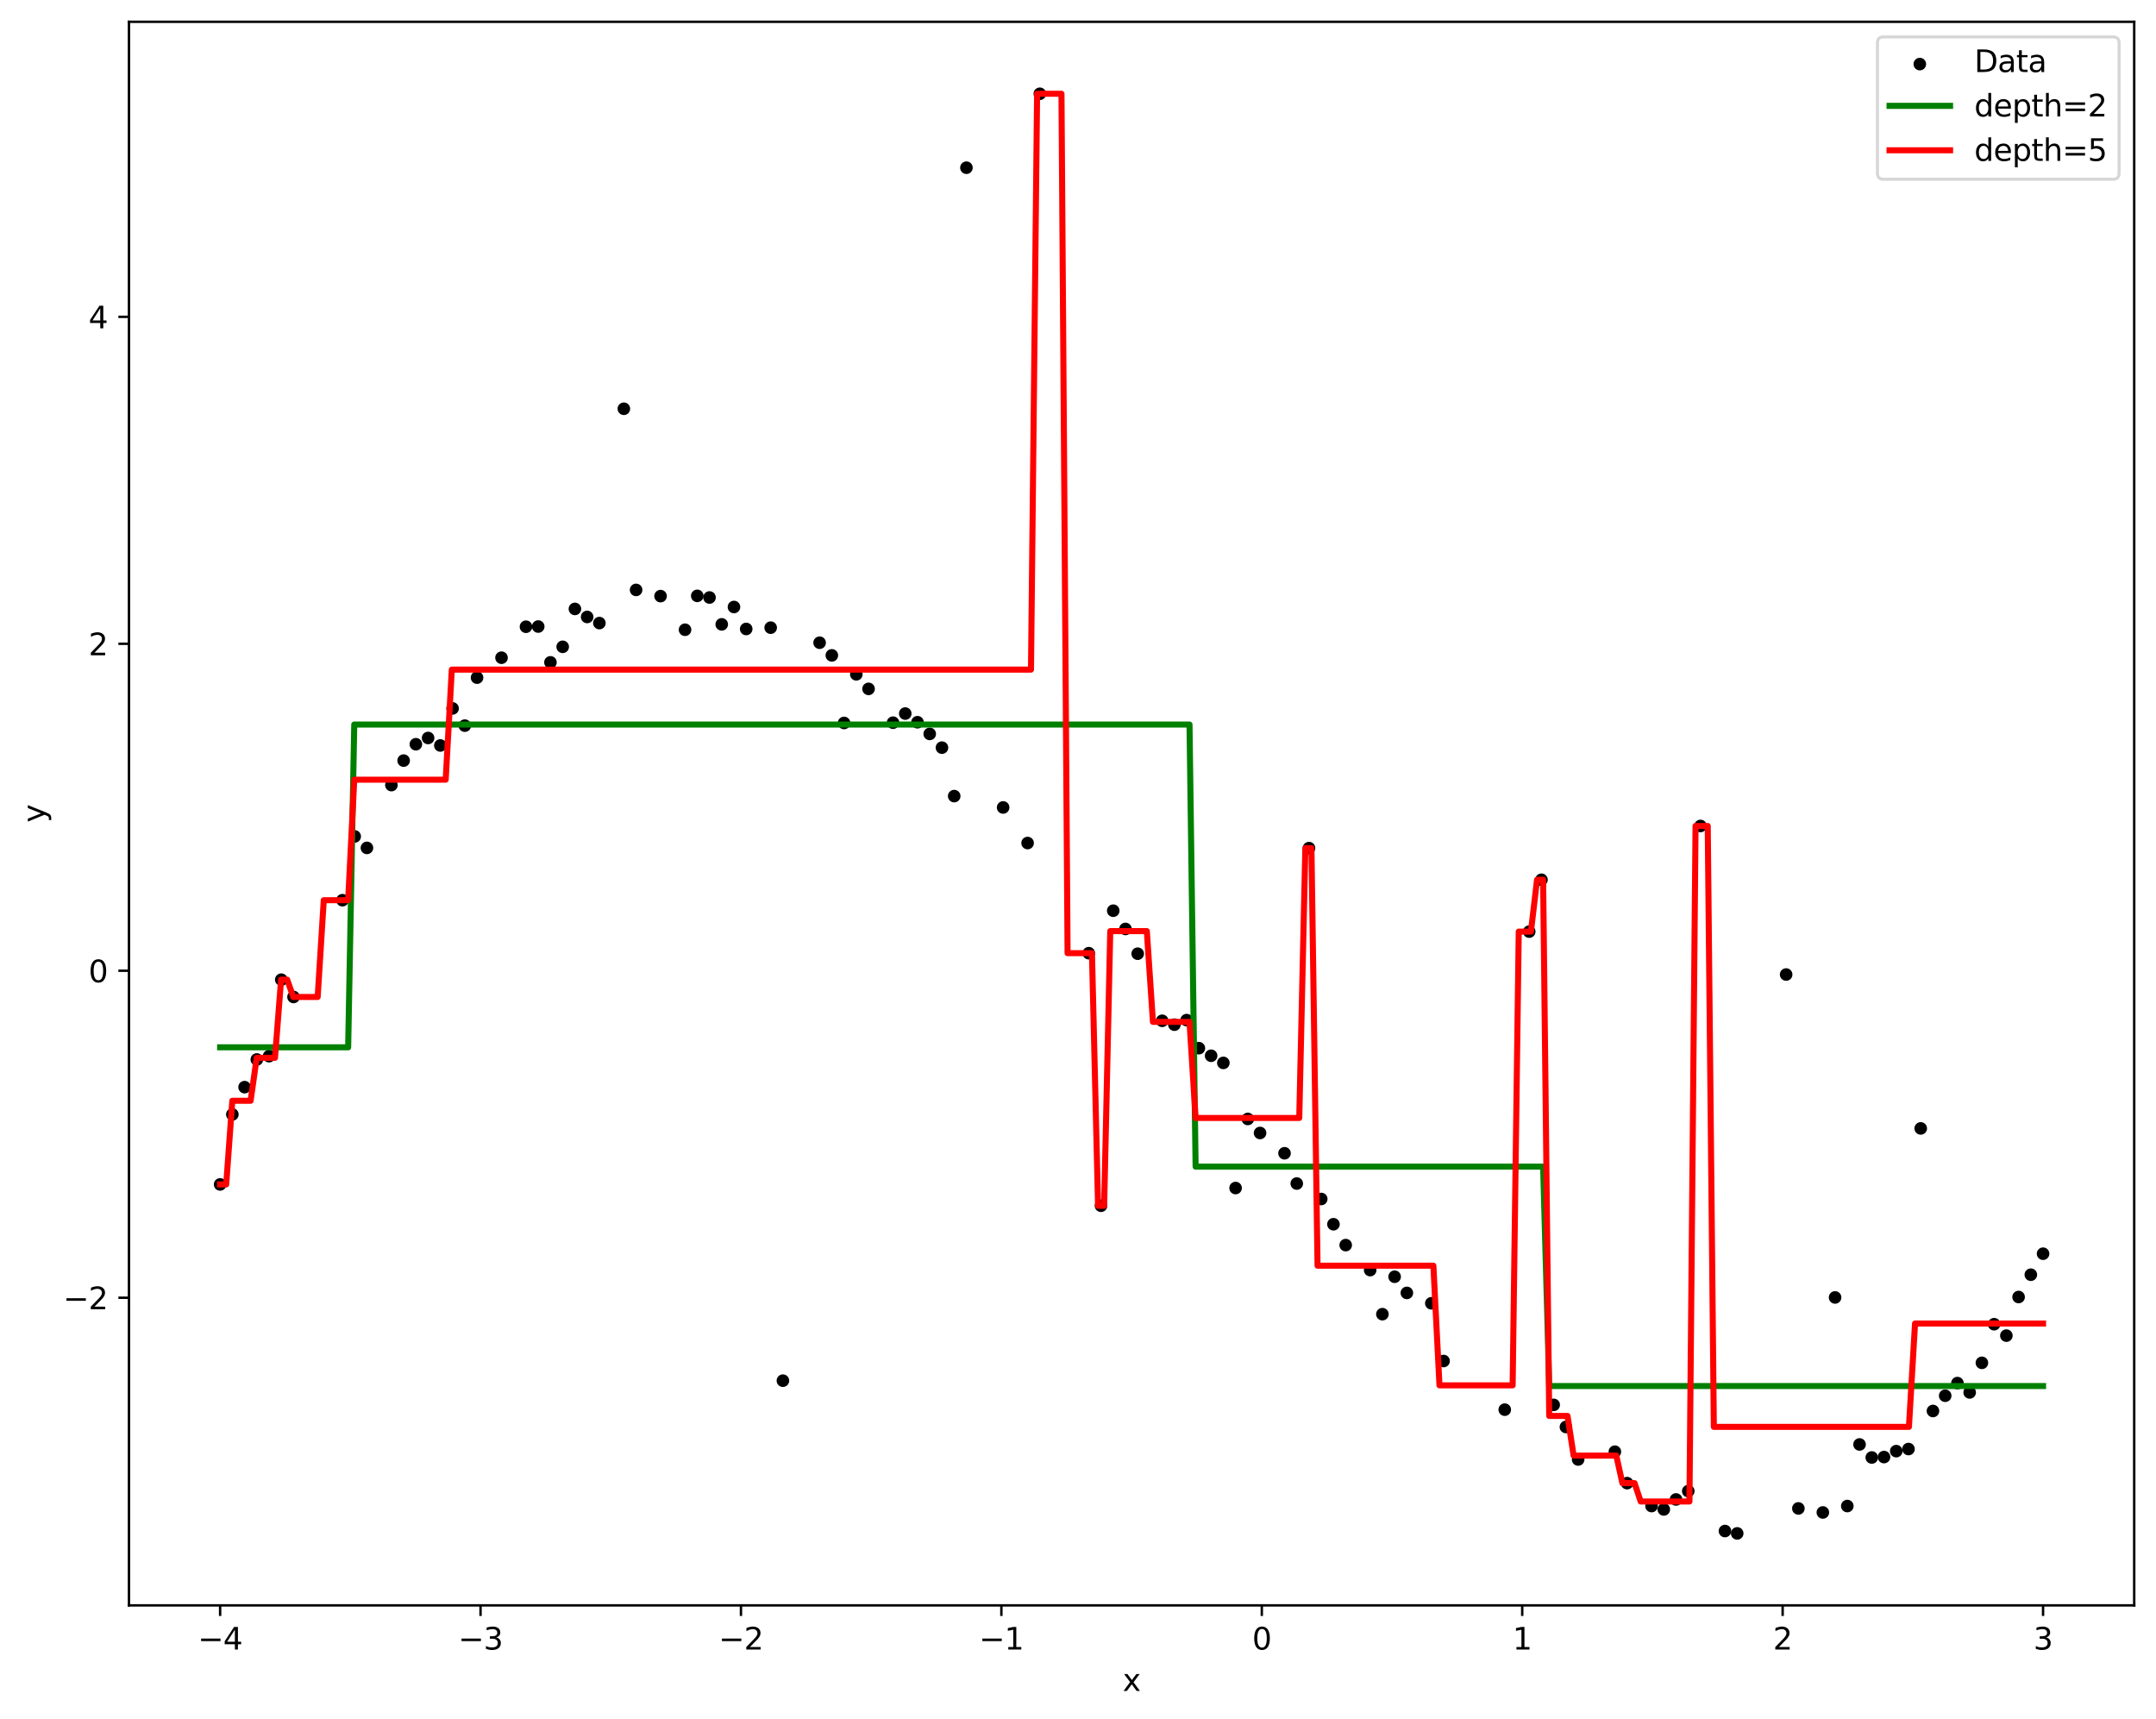<?xml version="1.0" encoding="utf-8" standalone="no"?>
<!DOCTYPE svg PUBLIC "-//W3C//DTD SVG 1.1//EN"
  "http://www.w3.org/Graphics/SVG/1.1/DTD/svg11.dtd">
<svg xmlns:xlink="http://www.w3.org/1999/xlink" width="712.47pt" height="567.996pt" viewBox="0 0 712.47 567.996" xmlns="http://www.w3.org/2000/svg" version="1.1">
 <defs>
  <style type="text/css">*{stroke-linejoin: round; stroke-linecap: butt}</style>
 </defs>
 <g id="figure_1">
  <g id="patch_1">
   <path d="M 0 567.996 
L 712.47 567.996 
L 712.47 0 
L 0 0 
z
" style="fill: #ffffff"/>
  </g>
  <g id="axes_1">
   <g id="patch_2">
    <path d="M 42.62 530.44 
L 705.27 530.44 
L 705.27 7.2 
L 42.62 7.2 
z
" style="fill: #ffffff"/>
   </g>
   <g id="PathCollection_1">
    <defs>
     <path id="m3bcd78f778" d="M 0 1.581 
C 0.419 1.581 0.822 1.415 1.118 1.118 
C 1.415 0.822 1.581 0.419 1.581 0 
C 1.581 -0.419 1.415 -0.822 1.118 -1.118 
C 0.822 -1.415 0.419 -1.581 0 -1.581 
C -0.419 -1.581 -0.822 -1.415 -1.118 -1.118 
C -1.415 -0.822 -1.581 -0.419 -1.581 0 
C -1.581 0.419 -1.415 0.822 -1.118 1.118 
C -0.822 1.415 -0.419 1.581 0 1.581 
z
" style="stroke: #000000"/>
    </defs>
    <g clip-path="url(#p21fb07d252)">
     <use xlink:href="#m3bcd78f778" x="72.741" y="391.352" style="stroke: #000000"/>
     <use xlink:href="#m3bcd78f778" x="76.784" y="368.224" style="stroke: #000000"/>
     <use xlink:href="#m3bcd78f778" x="80.827" y="359.209" style="stroke: #000000"/>
     <use xlink:href="#m3bcd78f778" x="84.87" y="350.075" style="stroke: #000000"/>
     <use xlink:href="#m3bcd78f778" x="88.913" y="348.97" style="stroke: #000000"/>
     <use xlink:href="#m3bcd78f778" x="92.956" y="323.699" style="stroke: #000000"/>
     <use xlink:href="#m3bcd78f778" x="96.999" y="329.412" style="stroke: #000000"/>
     <use xlink:href="#m3bcd78f778" x="113.171" y="297.436" style="stroke: #000000"/>
     <use xlink:href="#m3bcd78f778" x="117.214" y="276.367" style="stroke: #000000"/>
     <use xlink:href="#m3bcd78f778" x="121.257" y="280.156" style="stroke: #000000"/>
     <use xlink:href="#m3bcd78f778" x="129.343" y="259.403" style="stroke: #000000"/>
     <use xlink:href="#m3bcd78f778" x="133.386" y="251.312" style="stroke: #000000"/>
     <use xlink:href="#m3bcd78f778" x="137.429" y="245.906" style="stroke: #000000"/>
     <use xlink:href="#m3bcd78f778" x="141.472" y="243.842" style="stroke: #000000"/>
     <use xlink:href="#m3bcd78f778" x="145.515" y="246.315" style="stroke: #000000"/>
     <use xlink:href="#m3bcd78f778" x="149.558" y="234.07" style="stroke: #000000"/>
     <use xlink:href="#m3bcd78f778" x="153.601" y="239.763" style="stroke: #000000"/>
     <use xlink:href="#m3bcd78f778" x="157.644" y="223.899" style="stroke: #000000"/>
     <use xlink:href="#m3bcd78f778" x="165.73" y="217.317" style="stroke: #000000"/>
     <use xlink:href="#m3bcd78f778" x="173.816" y="207.084" style="stroke: #000000"/>
     <use xlink:href="#m3bcd78f778" x="177.859" y="207.017" style="stroke: #000000"/>
     <use xlink:href="#m3bcd78f778" x="181.902" y="218.852" style="stroke: #000000"/>
     <use xlink:href="#m3bcd78f778" x="185.945" y="213.716" style="stroke: #000000"/>
     <use xlink:href="#m3bcd78f778" x="189.988" y="201.196" style="stroke: #000000"/>
     <use xlink:href="#m3bcd78f778" x="194.031" y="203.852" style="stroke: #000000"/>
     <use xlink:href="#m3bcd78f778" x="198.074" y="205.875" style="stroke: #000000"/>
     <use xlink:href="#m3bcd78f778" x="206.16" y="135.058" style="stroke: #000000"/>
     <use xlink:href="#m3bcd78f778" x="210.203" y="194.916" style="stroke: #000000"/>
     <use xlink:href="#m3bcd78f778" x="218.289" y="196.963" style="stroke: #000000"/>
     <use xlink:href="#m3bcd78f778" x="226.375" y="208.078" style="stroke: #000000"/>
     <use xlink:href="#m3bcd78f778" x="230.418" y="196.879" style="stroke: #000000"/>
     <use xlink:href="#m3bcd78f778" x="234.461" y="197.421" style="stroke: #000000"/>
     <use xlink:href="#m3bcd78f778" x="238.504" y="206.296" style="stroke: #000000"/>
     <use xlink:href="#m3bcd78f778" x="242.547" y="200.564" style="stroke: #000000"/>
     <use xlink:href="#m3bcd78f778" x="246.59" y="207.819" style="stroke: #000000"/>
     <use xlink:href="#m3bcd78f778" x="254.676" y="207.391" style="stroke: #000000"/>
     <use xlink:href="#m3bcd78f778" x="258.719" y="456.193" style="stroke: #000000"/>
     <use xlink:href="#m3bcd78f778" x="270.848" y="212.363" style="stroke: #000000"/>
     <use xlink:href="#m3bcd78f778" x="274.891" y="216.543" style="stroke: #000000"/>
     <use xlink:href="#m3bcd78f778" x="278.934" y="238.877" style="stroke: #000000"/>
     <use xlink:href="#m3bcd78f778" x="282.977" y="222.802" style="stroke: #000000"/>
     <use xlink:href="#m3bcd78f778" x="287.021" y="227.616" style="stroke: #000000"/>
     <use xlink:href="#m3bcd78f778" x="295.107" y="238.784" style="stroke: #000000"/>
     <use xlink:href="#m3bcd78f778" x="299.15" y="235.773" style="stroke: #000000"/>
     <use xlink:href="#m3bcd78f778" x="303.193" y="238.634" style="stroke: #000000"/>
     <use xlink:href="#m3bcd78f778" x="307.236" y="242.494" style="stroke: #000000"/>
     <use xlink:href="#m3bcd78f778" x="311.279" y="247.032" style="stroke: #000000"/>
     <use xlink:href="#m3bcd78f778" x="315.322" y="263.044" style="stroke: #000000"/>
     <use xlink:href="#m3bcd78f778" x="319.365" y="55.416" style="stroke: #000000"/>
     <use xlink:href="#m3bcd78f778" x="331.494" y="266.794" style="stroke: #000000"/>
     <use xlink:href="#m3bcd78f778" x="339.58" y="278.552" style="stroke: #000000"/>
     <use xlink:href="#m3bcd78f778" x="343.623" y="30.984" style="stroke: #000000"/>
     <use xlink:href="#m3bcd78f778" x="359.795" y="314.944" style="stroke: #000000"/>
     <use xlink:href="#m3bcd78f778" x="363.838" y="398.395" style="stroke: #000000"/>
     <use xlink:href="#m3bcd78f778" x="367.881" y="300.91" style="stroke: #000000"/>
     <use xlink:href="#m3bcd78f778" x="371.924" y="306.936" style="stroke: #000000"/>
     <use xlink:href="#m3bcd78f778" x="375.967" y="315.117" style="stroke: #000000"/>
     <use xlink:href="#m3bcd78f778" x="384.053" y="337.284" style="stroke: #000000"/>
     <use xlink:href="#m3bcd78f778" x="388.096" y="338.567" style="stroke: #000000"/>
     <use xlink:href="#m3bcd78f778" x="392.139" y="337.059" style="stroke: #000000"/>
     <use xlink:href="#m3bcd78f778" x="396.182" y="346.333" style="stroke: #000000"/>
     <use xlink:href="#m3bcd78f778" x="400.225" y="348.836" style="stroke: #000000"/>
     <use xlink:href="#m3bcd78f778" x="404.268" y="351.197" style="stroke: #000000"/>
     <use xlink:href="#m3bcd78f778" x="408.311" y="392.544" style="stroke: #000000"/>
     <use xlink:href="#m3bcd78f778" x="412.354" y="369.722" style="stroke: #000000"/>
     <use xlink:href="#m3bcd78f778" x="416.397" y="374.351" style="stroke: #000000"/>
     <use xlink:href="#m3bcd78f778" x="424.483" y="381.056" style="stroke: #000000"/>
     <use xlink:href="#m3bcd78f778" x="428.526" y="391.058" style="stroke: #000000"/>
     <use xlink:href="#m3bcd78f778" x="432.569" y="280.226" style="stroke: #000000"/>
     <use xlink:href="#m3bcd78f778" x="436.612" y="396.161" style="stroke: #000000"/>
     <use xlink:href="#m3bcd78f778" x="440.655" y="404.507" style="stroke: #000000"/>
     <use xlink:href="#m3bcd78f778" x="444.698" y="411.399" style="stroke: #000000"/>
     <use xlink:href="#m3bcd78f778" x="452.784" y="419.658" style="stroke: #000000"/>
     <use xlink:href="#m3bcd78f778" x="456.827" y="434.221" style="stroke: #000000"/>
     <use xlink:href="#m3bcd78f778" x="460.87" y="421.854" style="stroke: #000000"/>
     <use xlink:href="#m3bcd78f778" x="464.913" y="427.194" style="stroke: #000000"/>
     <use xlink:href="#m3bcd78f778" x="472.999" y="430.625" style="stroke: #000000"/>
     <use xlink:href="#m3bcd78f778" x="477.042" y="449.699" style="stroke: #000000"/>
     <use xlink:href="#m3bcd78f778" x="497.257" y="465.774" style="stroke: #000000"/>
     <use xlink:href="#m3bcd78f778" x="505.343" y="307.813" style="stroke: #000000"/>
     <use xlink:href="#m3bcd78f778" x="509.386" y="290.685" style="stroke: #000000"/>
     <use xlink:href="#m3bcd78f778" x="513.429" y="464.192" style="stroke: #000000"/>
     <use xlink:href="#m3bcd78f778" x="517.472" y="471.49" style="stroke: #000000"/>
     <use xlink:href="#m3bcd78f778" x="521.515" y="482.234" style="stroke: #000000"/>
     <use xlink:href="#m3bcd78f778" x="533.644" y="479.663" style="stroke: #000000"/>
     <use xlink:href="#m3bcd78f778" x="537.687" y="490.048" style="stroke: #000000"/>
     <use xlink:href="#m3bcd78f778" x="545.773" y="497.62" style="stroke: #000000"/>
     <use xlink:href="#m3bcd78f778" x="549.816" y="498.737" style="stroke: #000000"/>
     <use xlink:href="#m3bcd78f778" x="553.859" y="495.439" style="stroke: #000000"/>
     <use xlink:href="#m3bcd78f778" x="557.902" y="492.681" style="stroke: #000000"/>
     <use xlink:href="#m3bcd78f778" x="561.945" y="272.913" style="stroke: #000000"/>
     <use xlink:href="#m3bcd78f778" x="570.031" y="505.875" style="stroke: #000000"/>
     <use xlink:href="#m3bcd78f778" x="574.075" y="506.656" style="stroke: #000000"/>
     <use xlink:href="#m3bcd78f778" x="590.247" y="321.993" style="stroke: #000000"/>
     <use xlink:href="#m3bcd78f778" x="594.29" y="498.405" style="stroke: #000000"/>
     <use xlink:href="#m3bcd78f778" x="602.376" y="499.735" style="stroke: #000000"/>
     <use xlink:href="#m3bcd78f778" x="606.419" y="428.696" style="stroke: #000000"/>
     <use xlink:href="#m3bcd78f778" x="610.462" y="497.615" style="stroke: #000000"/>
     <use xlink:href="#m3bcd78f778" x="614.505" y="477.267" style="stroke: #000000"/>
     <use xlink:href="#m3bcd78f778" x="618.548" y="481.574" style="stroke: #000000"/>
     <use xlink:href="#m3bcd78f778" x="622.591" y="481.432" style="stroke: #000000"/>
     <use xlink:href="#m3bcd78f778" x="626.634" y="479.472" style="stroke: #000000"/>
     <use xlink:href="#m3bcd78f778" x="630.677" y="478.78" style="stroke: #000000"/>
     <use xlink:href="#m3bcd78f778" x="634.72" y="372.842" style="stroke: #000000"/>
     <use xlink:href="#m3bcd78f778" x="638.763" y="466.208" style="stroke: #000000"/>
     <use xlink:href="#m3bcd78f778" x="642.806" y="461.169" style="stroke: #000000"/>
     <use xlink:href="#m3bcd78f778" x="646.849" y="456.994" style="stroke: #000000"/>
     <use xlink:href="#m3bcd78f778" x="650.892" y="460.08" style="stroke: #000000"/>
     <use xlink:href="#m3bcd78f778" x="654.935" y="450.297" style="stroke: #000000"/>
     <use xlink:href="#m3bcd78f778" x="658.978" y="437.534" style="stroke: #000000"/>
     <use xlink:href="#m3bcd78f778" x="663.021" y="441.311" style="stroke: #000000"/>
     <use xlink:href="#m3bcd78f778" x="667.064" y="428.551" style="stroke: #000000"/>
     <use xlink:href="#m3bcd78f778" x="671.107" y="421.184" style="stroke: #000000"/>
     <use xlink:href="#m3bcd78f778" x="675.15" y="414.241" style="stroke: #000000"/>
    </g>
   </g>
   <g id="matplotlib.axis_1">
    <g id="xtick_1">
     <g id="line2d_1">
      <defs>
       <path id="m43fb20dc36" d="M 0 0 
L 0 3.5 
" style="stroke: #000000; stroke-width: 0.8"/>
      </defs>
      <g>
       <use xlink:href="#m43fb20dc36" x="72.741" y="530.44" style="stroke: #000000; stroke-width: 0.8"/>
      </g>
     </g>
     <g id="text_1">
      <!-- −4 -->
      <g transform="translate(65.37 545.038) scale(0.1 -0.1)">
       <defs>
        <path id="DejaVuSans-2212" d="M 678 2272 
L 4684 2272 
L 4684 1741 
L 678 1741 
L 678 2272 
z
" transform="scale(0.016)"/>
        <path id="DejaVuSans-34" d="M 2419 4116 
L 825 1625 
L 2419 1625 
L 2419 4116 
z
M 2253 4666 
L 3047 4666 
L 3047 1625 
L 3713 1625 
L 3713 1100 
L 3047 1100 
L 3047 0 
L 2419 0 
L 2419 1100 
L 313 1100 
L 313 1709 
L 2253 4666 
z
" transform="scale(0.016)"/>
       </defs>
       <use xlink:href="#DejaVuSans-2212"/>
       <use xlink:href="#DejaVuSans-34" transform="translate(83.789 0)"/>
      </g>
     </g>
    </g>
    <g id="xtick_2">
     <g id="line2d_2">
      <g>
       <use xlink:href="#m43fb20dc36" x="158.799" y="530.44" style="stroke: #000000; stroke-width: 0.8"/>
      </g>
     </g>
     <g id="text_2">
      <!-- −3 -->
      <g transform="translate(151.428 545.038) scale(0.1 -0.1)">
       <defs>
        <path id="DejaVuSans-33" d="M 2597 2516 
Q 3050 2419 3304 2112 
Q 3559 1806 3559 1356 
Q 3559 666 3084 287 
Q 2609 -91 1734 -91 
Q 1441 -91 1130 -33 
Q 819 25 488 141 
L 488 750 
Q 750 597 1062 519 
Q 1375 441 1716 441 
Q 2309 441 2620 675 
Q 2931 909 2931 1356 
Q 2931 1769 2642 2001 
Q 2353 2234 1838 2234 
L 1294 2234 
L 1294 2753 
L 1863 2753 
Q 2328 2753 2575 2939 
Q 2822 3125 2822 3475 
Q 2822 3834 2567 4026 
Q 2313 4219 1838 4219 
Q 1578 4219 1281 4162 
Q 984 4106 628 3988 
L 628 4550 
Q 988 4650 1302 4700 
Q 1616 4750 1894 4750 
Q 2613 4750 3031 4423 
Q 3450 4097 3450 3541 
Q 3450 3153 3228 2886 
Q 3006 2619 2597 2516 
z
" transform="scale(0.016)"/>
       </defs>
       <use xlink:href="#DejaVuSans-2212"/>
       <use xlink:href="#DejaVuSans-33" transform="translate(83.789 0)"/>
      </g>
     </g>
    </g>
    <g id="xtick_3">
     <g id="line2d_3">
      <g>
       <use xlink:href="#m43fb20dc36" x="244.858" y="530.44" style="stroke: #000000; stroke-width: 0.8"/>
      </g>
     </g>
     <g id="text_3">
      <!-- −2 -->
      <g transform="translate(237.487 545.038) scale(0.1 -0.1)">
       <defs>
        <path id="DejaVuSans-32" d="M 1228 531 
L 3431 531 
L 3431 0 
L 469 0 
L 469 531 
Q 828 903 1448 1529 
Q 2069 2156 2228 2338 
Q 2531 2678 2651 2914 
Q 2772 3150 2772 3378 
Q 2772 3750 2511 3984 
Q 2250 4219 1831 4219 
Q 1534 4219 1204 4116 
Q 875 4013 500 3803 
L 500 4441 
Q 881 4594 1212 4672 
Q 1544 4750 1819 4750 
Q 2544 4750 2975 4387 
Q 3406 4025 3406 3419 
Q 3406 3131 3298 2873 
Q 3191 2616 2906 2266 
Q 2828 2175 2409 1742 
Q 1991 1309 1228 531 
z
" transform="scale(0.016)"/>
       </defs>
       <use xlink:href="#DejaVuSans-2212"/>
       <use xlink:href="#DejaVuSans-32" transform="translate(83.789 0)"/>
      </g>
     </g>
    </g>
    <g id="xtick_4">
     <g id="line2d_4">
      <g>
       <use xlink:href="#m43fb20dc36" x="330.916" y="530.44" style="stroke: #000000; stroke-width: 0.8"/>
      </g>
     </g>
     <g id="text_4">
      <!-- −1 -->
      <g transform="translate(323.545 545.038) scale(0.1 -0.1)">
       <defs>
        <path id="DejaVuSans-31" d="M 794 531 
L 1825 531 
L 1825 4091 
L 703 3866 
L 703 4441 
L 1819 4666 
L 2450 4666 
L 2450 531 
L 3481 531 
L 3481 0 
L 794 0 
L 794 531 
z
" transform="scale(0.016)"/>
       </defs>
       <use xlink:href="#DejaVuSans-2212"/>
       <use xlink:href="#DejaVuSans-31" transform="translate(83.789 0)"/>
      </g>
     </g>
    </g>
    <g id="xtick_5">
     <g id="line2d_5">
      <g>
       <use xlink:href="#m43fb20dc36" x="416.975" y="530.44" style="stroke: #000000; stroke-width: 0.8"/>
      </g>
     </g>
     <g id="text_5">
      <!-- 0 -->
      <g transform="translate(413.793 545.038) scale(0.1 -0.1)">
       <defs>
        <path id="DejaVuSans-30" d="M 2034 4250 
Q 1547 4250 1301 3770 
Q 1056 3291 1056 2328 
Q 1056 1369 1301 889 
Q 1547 409 2034 409 
Q 2525 409 2770 889 
Q 3016 1369 3016 2328 
Q 3016 3291 2770 3770 
Q 2525 4250 2034 4250 
z
M 2034 4750 
Q 2819 4750 3233 4129 
Q 3647 3509 3647 2328 
Q 3647 1150 3233 529 
Q 2819 -91 2034 -91 
Q 1250 -91 836 529 
Q 422 1150 422 2328 
Q 422 3509 836 4129 
Q 1250 4750 2034 4750 
z
" transform="scale(0.016)"/>
       </defs>
       <use xlink:href="#DejaVuSans-30"/>
      </g>
     </g>
    </g>
    <g id="xtick_6">
     <g id="line2d_6">
      <g>
       <use xlink:href="#m43fb20dc36" x="503.033" y="530.44" style="stroke: #000000; stroke-width: 0.8"/>
      </g>
     </g>
     <g id="text_6">
      <!-- 1 -->
      <g transform="translate(499.852 545.038) scale(0.1 -0.1)">
       <use xlink:href="#DejaVuSans-31"/>
      </g>
     </g>
    </g>
    <g id="xtick_7">
     <g id="line2d_7">
      <g>
       <use xlink:href="#m43fb20dc36" x="589.091" y="530.44" style="stroke: #000000; stroke-width: 0.8"/>
      </g>
     </g>
     <g id="text_7">
      <!-- 2 -->
      <g transform="translate(585.91 545.038) scale(0.1 -0.1)">
       <use xlink:href="#DejaVuSans-32"/>
      </g>
     </g>
    </g>
    <g id="xtick_8">
     <g id="line2d_8">
      <g>
       <use xlink:href="#m43fb20dc36" x="675.15" y="530.44" style="stroke: #000000; stroke-width: 0.8"/>
      </g>
     </g>
     <g id="text_8">
      <!-- 3 -->
      <g transform="translate(671.969 545.038) scale(0.1 -0.1)">
       <use xlink:href="#DejaVuSans-33"/>
      </g>
     </g>
    </g>
    <g id="text_9">
     <!-- x -->
     <g transform="translate(370.986 558.717) scale(0.1 -0.1)">
      <defs>
       <path id="DejaVuSans-78" d="M 3513 3500 
L 2247 1797 
L 3578 0 
L 2900 0 
L 1881 1375 
L 863 0 
L 184 0 
L 1544 1831 
L 300 3500 
L 978 3500 
L 1906 2253 
L 2834 3500 
L 3513 3500 
z
" transform="scale(0.016)"/>
      </defs>
      <use xlink:href="#DejaVuSans-78"/>
     </g>
    </g>
   </g>
   <g id="matplotlib.axis_2">
    <g id="ytick_1">
     <g id="line2d_9">
      <defs>
       <path id="m1220191b88" d="M 0 0 
L -3.5 0 
" style="stroke: #000000; stroke-width: 0.8"/>
      </defs>
      <g>
       <use xlink:href="#m1220191b88" x="42.62" y="428.785" style="stroke: #000000; stroke-width: 0.8"/>
      </g>
     </g>
     <g id="text_10">
      <!-- −2 -->
      <g transform="translate(20.878 432.584) scale(0.1 -0.1)">
       <use xlink:href="#DejaVuSans-2212"/>
       <use xlink:href="#DejaVuSans-32" transform="translate(83.789 0)"/>
      </g>
     </g>
    </g>
    <g id="ytick_2">
     <g id="line2d_10">
      <g>
       <use xlink:href="#m1220191b88" x="42.62" y="320.749" style="stroke: #000000; stroke-width: 0.8"/>
      </g>
     </g>
     <g id="text_11">
      <!-- 0 -->
      <g transform="translate(29.258 324.548) scale(0.1 -0.1)">
       <use xlink:href="#DejaVuSans-30"/>
      </g>
     </g>
    </g>
    <g id="ytick_3">
     <g id="line2d_11">
      <g>
       <use xlink:href="#m1220191b88" x="42.62" y="212.714" style="stroke: #000000; stroke-width: 0.8"/>
      </g>
     </g>
     <g id="text_12">
      <!-- 2 -->
      <g transform="translate(29.258 216.513) scale(0.1 -0.1)">
       <use xlink:href="#DejaVuSans-32"/>
      </g>
     </g>
    </g>
    <g id="ytick_4">
     <g id="line2d_12">
      <g>
       <use xlink:href="#m1220191b88" x="42.62" y="104.678" style="stroke: #000000; stroke-width: 0.8"/>
      </g>
     </g>
     <g id="text_13">
      <!-- 4 -->
      <g transform="translate(29.258 108.478) scale(0.1 -0.1)">
       <use xlink:href="#DejaVuSans-34"/>
      </g>
     </g>
    </g>
    <g id="text_14">
     <!-- y -->
     <g transform="translate(14.798 271.779) rotate(-90) scale(0.1 -0.1)">
      <defs>
       <path id="DejaVuSans-79" d="M 2059 -325 
Q 1816 -950 1584 -1140 
Q 1353 -1331 966 -1331 
L 506 -1331 
L 506 -850 
L 844 -850 
Q 1081 -850 1212 -737 
Q 1344 -625 1503 -206 
L 1606 56 
L 191 3500 
L 800 3500 
L 1894 763 
L 2988 3500 
L 3597 3500 
L 2059 -325 
z
" transform="scale(0.016)"/>
      </defs>
      <use xlink:href="#DejaVuSans-79"/>
     </g>
    </g>
   </g>
   <g id="line2d_13">
    <path d="M 72.741 346.047 
L 115.05 346.047 
L 117.065 239.393 
L 393.085 239.393 
L 395.1 385.472 
L 509.941 385.472 
L 511.955 457.968 
L 675.15 457.968 
L 675.15 457.968 
" clip-path="url(#p21fb07d252)" style="fill: none; stroke: #008000; stroke-width: 2; stroke-linecap: square"/>
   </g>
   <g id="line2d_14">
    <path d="M 72.741 391.352 
L 74.756 391.352 
L 76.77 363.717 
L 82.814 363.717 
L 84.829 349.522 
L 90.873 349.522 
L 92.888 323.699 
L 94.903 323.699 
L 96.918 329.412 
L 104.977 329.412 
L 106.991 297.436 
L 115.05 297.436 
L 117.065 257.614 
L 147.286 257.614 
L 149.301 221.248 
L 340.702 221.248 
L 342.717 30.984 
L 350.776 30.984 
L 352.79 314.944 
L 360.849 314.944 
L 362.864 398.395 
L 364.879 398.395 
L 366.894 307.654 
L 378.982 307.654 
L 380.997 337.637 
L 393.085 337.637 
L 395.1 369.387 
L 429.351 369.387 
L 431.366 280.226 
L 433.38 280.226 
L 435.395 418.202 
L 473.675 418.202 
L 475.69 457.736 
L 499.867 457.736 
L 501.882 307.813 
L 505.911 307.813 
L 507.926 290.685 
L 509.941 290.685 
L 511.955 467.841 
L 518 467.841 
L 520.014 480.949 
L 534.118 480.949 
L 536.132 490.048 
L 540.162 490.048 
L 542.177 496.119 
L 558.295 496.119 
L 560.309 272.913 
L 564.339 272.913 
L 566.354 471.458 
L 630.825 471.458 
L 632.84 437.31 
L 675.15 437.31 
L 675.15 437.31 
" clip-path="url(#p21fb07d252)" style="fill: none; stroke: #ff0000; stroke-width: 2; stroke-linecap: square"/>
   </g>
   <g id="patch_3">
    <path d="M 42.62 530.44 
L 42.62 7.2 
" style="fill: none; stroke: #000000; stroke-width: 0.8; stroke-linejoin: miter; stroke-linecap: square"/>
   </g>
   <g id="patch_4">
    <path d="M 705.27 530.44 
L 705.27 7.2 
" style="fill: none; stroke: #000000; stroke-width: 0.8; stroke-linejoin: miter; stroke-linecap: square"/>
   </g>
   <g id="patch_5">
    <path d="M 42.62 530.44 
L 705.27 530.44 
" style="fill: none; stroke: #000000; stroke-width: 0.8; stroke-linejoin: miter; stroke-linecap: square"/>
   </g>
   <g id="patch_6">
    <path d="M 42.62 7.2 
L 705.27 7.2 
" style="fill: none; stroke: #000000; stroke-width: 0.8; stroke-linejoin: miter; stroke-linecap: square"/>
   </g>
   <g id="legend_1">
    <g id="patch_7">
     <path d="M 622.42 59.234 
L 698.27 59.234 
Q 700.27 59.234 700.27 57.234 
L 700.27 14.2 
Q 700.27 12.2 698.27 12.2 
L 622.42 12.2 
Q 620.42 12.2 620.42 14.2 
L 620.42 57.234 
Q 620.42 59.234 622.42 59.234 
z
" style="fill: #ffffff; opacity: 0.8; stroke: #cccccc; stroke-linejoin: miter"/>
    </g>
    <g id="PathCollection_2">
     <g>
      <use xlink:href="#m3bcd78f778" x="634.42" y="21.173" style="stroke: #000000"/>
     </g>
    </g>
    <g id="text_15">
     <!-- Data -->
     <g transform="translate(652.42 23.798) scale(0.1 -0.1)">
      <defs>
       <path id="DejaVuSans-44" d="M 1259 4147 
L 1259 519 
L 2022 519 
Q 2988 519 3436 956 
Q 3884 1394 3884 2338 
Q 3884 3275 3436 3711 
Q 2988 4147 2022 4147 
L 1259 4147 
z
M 628 4666 
L 1925 4666 
Q 3281 4666 3915 4102 
Q 4550 3538 4550 2338 
Q 4550 1131 3912 565 
Q 3275 0 1925 0 
L 628 0 
L 628 4666 
z
" transform="scale(0.016)"/>
       <path id="DejaVuSans-61" d="M 2194 1759 
Q 1497 1759 1228 1600 
Q 959 1441 959 1056 
Q 959 750 1161 570 
Q 1363 391 1709 391 
Q 2188 391 2477 730 
Q 2766 1069 2766 1631 
L 2766 1759 
L 2194 1759 
z
M 3341 1997 
L 3341 0 
L 2766 0 
L 2766 531 
Q 2569 213 2275 61 
Q 1981 -91 1556 -91 
Q 1019 -91 701 211 
Q 384 513 384 1019 
Q 384 1609 779 1909 
Q 1175 2209 1959 2209 
L 2766 2209 
L 2766 2266 
Q 2766 2663 2505 2880 
Q 2244 3097 1772 3097 
Q 1472 3097 1187 3025 
Q 903 2953 641 2809 
L 641 3341 
Q 956 3463 1253 3523 
Q 1550 3584 1831 3584 
Q 2591 3584 2966 3190 
Q 3341 2797 3341 1997 
z
" transform="scale(0.016)"/>
       <path id="DejaVuSans-74" d="M 1172 4494 
L 1172 3500 
L 2356 3500 
L 2356 3053 
L 1172 3053 
L 1172 1153 
Q 1172 725 1289 603 
Q 1406 481 1766 481 
L 2356 481 
L 2356 0 
L 1766 0 
Q 1100 0 847 248 
Q 594 497 594 1153 
L 594 3053 
L 172 3053 
L 172 3500 
L 594 3500 
L 594 4494 
L 1172 4494 
z
" transform="scale(0.016)"/>
      </defs>
      <use xlink:href="#DejaVuSans-44"/>
      <use xlink:href="#DejaVuSans-61" transform="translate(77.002 0)"/>
      <use xlink:href="#DejaVuSans-74" transform="translate(138.281 0)"/>
      <use xlink:href="#DejaVuSans-61" transform="translate(177.49 0)"/>
     </g>
    </g>
    <g id="line2d_15">
     <path d="M 624.42 34.977 
L 634.42 34.977 
L 644.42 34.977 
" style="fill: none; stroke: #008000; stroke-width: 2; stroke-linecap: square"/>
    </g>
    <g id="text_16">
     <!-- depth=2 -->
     <g transform="translate(652.42 38.477) scale(0.1 -0.1)">
      <defs>
       <path id="DejaVuSans-64" d="M 2906 2969 
L 2906 4863 
L 3481 4863 
L 3481 0 
L 2906 0 
L 2906 525 
Q 2725 213 2448 61 
Q 2172 -91 1784 -91 
Q 1150 -91 751 415 
Q 353 922 353 1747 
Q 353 2572 751 3078 
Q 1150 3584 1784 3584 
Q 2172 3584 2448 3432 
Q 2725 3281 2906 2969 
z
M 947 1747 
Q 947 1113 1208 752 
Q 1469 391 1925 391 
Q 2381 391 2643 752 
Q 2906 1113 2906 1747 
Q 2906 2381 2643 2742 
Q 2381 3103 1925 3103 
Q 1469 3103 1208 2742 
Q 947 2381 947 1747 
z
" transform="scale(0.016)"/>
       <path id="DejaVuSans-65" d="M 3597 1894 
L 3597 1613 
L 953 1613 
Q 991 1019 1311 708 
Q 1631 397 2203 397 
Q 2534 397 2845 478 
Q 3156 559 3463 722 
L 3463 178 
Q 3153 47 2828 -22 
Q 2503 -91 2169 -91 
Q 1331 -91 842 396 
Q 353 884 353 1716 
Q 353 2575 817 3079 
Q 1281 3584 2069 3584 
Q 2775 3584 3186 3129 
Q 3597 2675 3597 1894 
z
M 3022 2063 
Q 3016 2534 2758 2815 
Q 2500 3097 2075 3097 
Q 1594 3097 1305 2825 
Q 1016 2553 972 2059 
L 3022 2063 
z
" transform="scale(0.016)"/>
       <path id="DejaVuSans-70" d="M 1159 525 
L 1159 -1331 
L 581 -1331 
L 581 3500 
L 1159 3500 
L 1159 2969 
Q 1341 3281 1617 3432 
Q 1894 3584 2278 3584 
Q 2916 3584 3314 3078 
Q 3713 2572 3713 1747 
Q 3713 922 3314 415 
Q 2916 -91 2278 -91 
Q 1894 -91 1617 61 
Q 1341 213 1159 525 
z
M 3116 1747 
Q 3116 2381 2855 2742 
Q 2594 3103 2138 3103 
Q 1681 3103 1420 2742 
Q 1159 2381 1159 1747 
Q 1159 1113 1420 752 
Q 1681 391 2138 391 
Q 2594 391 2855 752 
Q 3116 1113 3116 1747 
z
" transform="scale(0.016)"/>
       <path id="DejaVuSans-68" d="M 3513 2113 
L 3513 0 
L 2938 0 
L 2938 2094 
Q 2938 2591 2744 2837 
Q 2550 3084 2163 3084 
Q 1697 3084 1428 2787 
Q 1159 2491 1159 1978 
L 1159 0 
L 581 0 
L 581 4863 
L 1159 4863 
L 1159 2956 
Q 1366 3272 1645 3428 
Q 1925 3584 2291 3584 
Q 2894 3584 3203 3211 
Q 3513 2838 3513 2113 
z
" transform="scale(0.016)"/>
       <path id="DejaVuSans-3d" d="M 678 2906 
L 4684 2906 
L 4684 2381 
L 678 2381 
L 678 2906 
z
M 678 1631 
L 4684 1631 
L 4684 1100 
L 678 1100 
L 678 1631 
z
" transform="scale(0.016)"/>
      </defs>
      <use xlink:href="#DejaVuSans-64"/>
      <use xlink:href="#DejaVuSans-65" transform="translate(63.477 0)"/>
      <use xlink:href="#DejaVuSans-70" transform="translate(125 0)"/>
      <use xlink:href="#DejaVuSans-74" transform="translate(188.477 0)"/>
      <use xlink:href="#DejaVuSans-68" transform="translate(227.686 0)"/>
      <use xlink:href="#DejaVuSans-3d" transform="translate(291.064 0)"/>
      <use xlink:href="#DejaVuSans-32" transform="translate(374.854 0)"/>
     </g>
    </g>
    <g id="line2d_16">
     <path d="M 624.42 49.655 
L 634.42 49.655 
L 644.42 49.655 
" style="fill: none; stroke: #ff0000; stroke-width: 2; stroke-linecap: square"/>
    </g>
    <g id="text_17">
     <!-- depth=5 -->
     <g transform="translate(652.42 53.155) scale(0.1 -0.1)">
      <defs>
       <path id="DejaVuSans-35" d="M 691 4666 
L 3169 4666 
L 3169 4134 
L 1269 4134 
L 1269 2991 
Q 1406 3038 1543 3061 
Q 1681 3084 1819 3084 
Q 2600 3084 3056 2656 
Q 3513 2228 3513 1497 
Q 3513 744 3044 326 
Q 2575 -91 1722 -91 
Q 1428 -91 1123 -41 
Q 819 9 494 109 
L 494 744 
Q 775 591 1075 516 
Q 1375 441 1709 441 
Q 2250 441 2565 725 
Q 2881 1009 2881 1497 
Q 2881 1984 2565 2268 
Q 2250 2553 1709 2553 
Q 1456 2553 1204 2497 
Q 953 2441 691 2322 
L 691 4666 
z
" transform="scale(0.016)"/>
      </defs>
      <use xlink:href="#DejaVuSans-64"/>
      <use xlink:href="#DejaVuSans-65" transform="translate(63.477 0)"/>
      <use xlink:href="#DejaVuSans-70" transform="translate(125 0)"/>
      <use xlink:href="#DejaVuSans-74" transform="translate(188.477 0)"/>
      <use xlink:href="#DejaVuSans-68" transform="translate(227.686 0)"/>
      <use xlink:href="#DejaVuSans-3d" transform="translate(291.064 0)"/>
      <use xlink:href="#DejaVuSans-35" transform="translate(374.854 0)"/>
     </g>
    </g>
   </g>
  </g>
 </g>
 <defs>
  <clipPath id="p21fb07d252">
   <rect x="42.62" y="7.2" width="662.65" height="523.24"/>
  </clipPath>
 </defs>
</svg>
